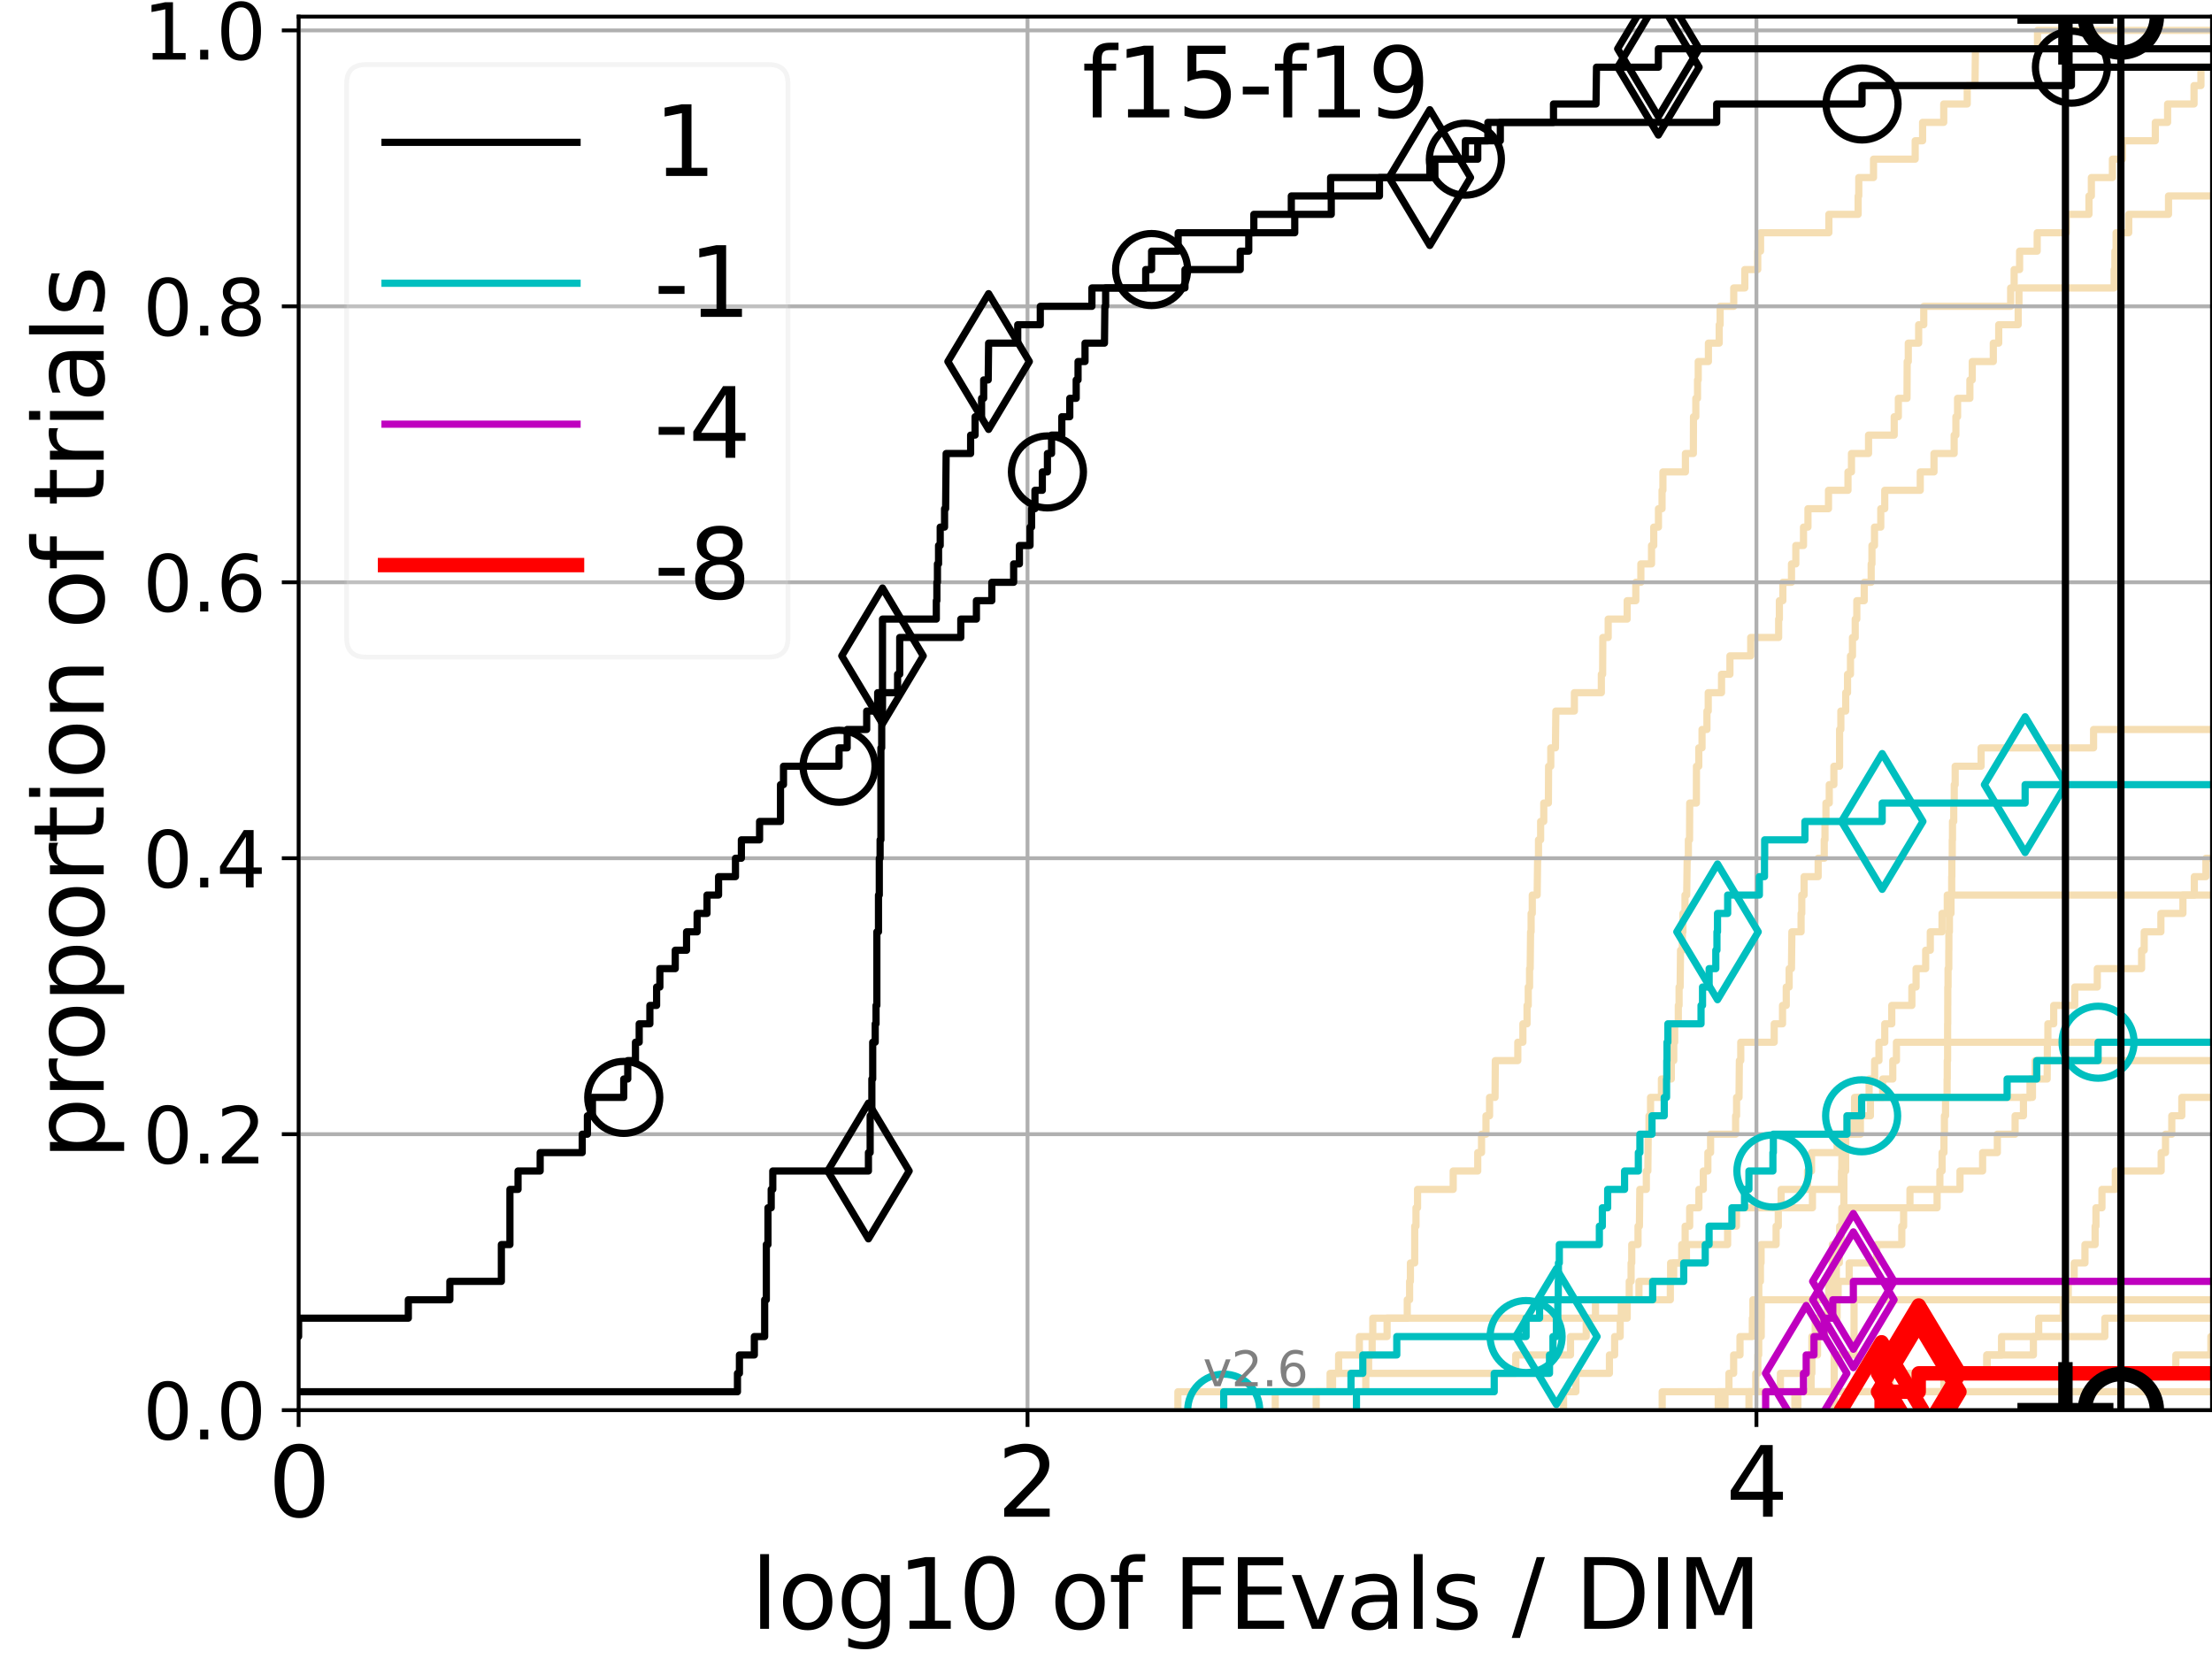 <?xml version="1.0" encoding="utf-8" standalone="no"?>
<!DOCTYPE svg PUBLIC "-//W3C//DTD SVG 1.1//EN"
  "http://www.w3.org/Graphics/SVG/1.1/DTD/svg11.dtd">
<svg xmlns:xlink="http://www.w3.org/1999/xlink" width="460.8pt" height="345.6pt" viewBox="0 0 460.8 345.6" xmlns="http://www.w3.org/2000/svg" version="1.1">
 <defs>
  <style type="text/css">*{stroke-linejoin: round; stroke-linecap: butt}</style>
 </defs>
 <g id="figure_1">
  <g id="patch_1">
   <path d="M 0 345.6 
L 460.8 345.6 
L 460.8 0 
L 0 0 
z
" style="fill: #ffffff"/>
  </g>
  <g id="axes_1">
   <g id="patch_2">
    <path d="M 62.208 293.76 
L 460.8 293.76 
L 460.8 3.456 
L 62.208 3.456 
z
" style="fill: #ffffff"/>
   </g>
   <g id="line2d_1"/>
   <g id="line2d_2">
    <path d="M 382.1 293.76 
L 382.1 282.263 
L 386.233 282.263 
L 386.233 270.766 
L 386.233 270.766 
L 386.233 270.766 
L 460.8 270.766 
" clip-path="url(#pc0272f4734)" style="fill: none; stroke: #f5deb3; stroke-width: 1.5; stroke-linecap: square"/>
   </g>
   <g id="line2d_3"/>
   <g id="line2d_4"/>
   <g id="line2d_5"/>
   <g id="line2d_6"/>
   <g id="line2d_7">
    <path d="M 346.265 293.76 
L 346.265 289.928 
L 370.891 289.928 
L 370.891 286.095 
L 376.931 286.095 
L 376.931 282.263 
L 377.452 282.263 
L 377.452 278.43 
L 378.144 278.43 
L 378.144 274.598 
L 382.701 274.598 
L 382.701 270.766 
L 382.918 270.766 
L 382.918 266.933 
L 385.216 266.933 
L 385.216 263.101 
L 390.95 263.101 
L 390.95 259.268 
L 396.18 259.268 
L 396.18 255.436 
L 396.559 255.436 
L 396.559 251.604 
L 397.881 251.604 
L 397.881 247.771 
L 408.304 247.771 
L 408.304 243.939 
L 413.011 243.939 
L 413.011 240.106 
L 416.083 240.106 
L 416.083 236.274 
L 419.781 236.274 
L 419.781 232.442 
L 421.521 232.442 
L 421.521 228.609 
L 422.89 228.609 
L 422.89 224.777 
L 426.463 224.777 
L 426.512 217.112 
L 426.612 217.112 
L 426.612 213.28 
L 427.824 213.28 
L 427.824 209.447 
L 432.209 209.447 
L 432.209 205.615 
L 436.904 205.615 
L 436.904 201.782 
L 446.132 201.782 
L 446.132 197.95 
L 446.675 197.95 
L 446.675 194.118 
L 450.155 194.118 
L 450.155 190.285 
L 454.741 190.285 
L 454.741 186.453 
L 457.115 186.453 
L 457.115 182.621 
L 459.536 182.621 
L 459.536 178.788 
L 461.8 178.788 
L 461.8 178.788 
" clip-path="url(#pc0272f4734)" style="fill: none; stroke: #f5deb3; stroke-width: 1.5; stroke-linecap: square"/>
   </g>
   <g id="line2d_8">
    <path d="M 364.344 293.76 
L 364.344 289.928 
L 365.76 289.928 
L 365.76 286.095 
L 366.195 286.095 
L 366.195 282.263 
L 366.376 282.263 
L 366.376 278.43 
L 366.895 278.43 
L 366.895 274.598 
L 366.91 274.598 
L 366.91 270.766 
L 381.658 270.766 
L 381.658 266.933 
L 382.541 266.933 
L 382.541 263.101 
L 383.166 263.101 
L 383.166 259.268 
L 383.241 259.268 
L 383.241 255.436 
L 383.685 255.436 
L 383.685 251.604 
L 384.107 251.604 
L 384.107 247.771 
L 384.113 247.771 
L 384.113 243.939 
L 384.483 243.939 
L 384.483 240.106 
L 384.5 240.106 
L 384.5 236.274 
L 384.801 236.274 
L 384.801 232.442 
L 386.343 232.442 
L 386.343 228.609 
L 423.395 228.609 
L 423.395 224.777 
L 423.957 224.777 
L 423.957 220.944 
L 423.957 220.944 
L 423.957 220.944 
L 460.8 220.944 
" clip-path="url(#pc0272f4734)" style="fill: none; stroke: #f5deb3; stroke-width: 1.5; stroke-linecap: square"/>
   </g>
   <g id="line2d_9">
    <path d="M 245.38 293.76 
L 245.38 289.928 
L 284.515 289.928 
L 284.515 286.095 
L 285.109 286.095 
L 285.109 282.263 
L 285.842 282.263 
L 285.842 278.43 
L 288.957 278.43 
L 288.957 274.598 
L 293.159 274.598 
L 293.159 270.766 
L 293.647 270.766 
L 293.647 266.933 
L 293.812 266.933 
L 293.812 263.101 
L 294.703 263.101 
L 294.715 255.436 
L 294.976 255.436 
L 294.976 251.604 
L 295.304 251.604 
L 295.304 247.771 
L 302.727 247.771 
L 302.727 243.939 
L 307.841 243.939 
L 307.841 240.106 
L 308.633 240.106 
L 308.633 236.274 
L 309.557 236.274 
L 309.557 232.442 
L 310.302 232.442 
L 310.302 228.609 
L 311.446 228.609 
L 311.501 220.944 
L 316.187 220.944 
L 316.187 217.112 
L 317.245 217.112 
L 317.245 213.28 
L 318.111 213.28 
L 318.111 209.447 
L 318.36 209.447 
L 318.36 205.615 
L 318.635 205.615 
L 318.635 201.782 
L 318.764 201.782 
L 318.847 194.118 
L 318.959 194.118 
L 318.959 190.285 
L 319.202 190.285 
L 319.202 186.453 
L 320.219 186.453 
L 320.319 178.788 
L 320.497 178.788 
L 320.497 174.956 
L 320.941 174.956 
L 320.941 171.123 
L 321.595 171.123 
L 321.595 167.291 
L 322.558 167.291 
L 322.6 159.626 
L 323.053 159.626 
L 323.053 155.794 
L 324.025 155.794 
L 324.112 148.129 
L 327.973 148.129 
L 327.973 144.297 
L 333.588 144.297 
L 333.588 140.464 
L 333.856 140.464 
L 333.894 132.799 
L 335.015 132.799 
L 335.015 128.967 
L 338.971 128.967 
L 338.971 125.135 
L 340.767 125.135 
L 340.767 121.302 
L 341.82 121.302 
L 341.82 117.47 
L 344.045 117.47 
L 344.045 113.637 
L 344.505 113.637 
L 344.505 109.805 
L 345.488 109.805 
L 345.488 105.973 
L 346.236 105.973 
L 346.236 102.14 
L 346.417 102.14 
L 346.417 98.308 
L 351.105 98.308 
L 351.105 94.475 
L 352.757 94.475 
L 352.785 86.811 
L 353.271 86.811 
L 353.271 82.978 
L 353.626 82.978 
L 353.626 79.146 
L 353.771 79.146 
L 353.771 75.313 
L 355.894 75.313 
L 355.894 71.481 
L 358.141 71.481 
L 358.141 67.649 
L 358.334 67.649 
L 358.334 63.816 
L 361.167 63.816 
L 361.167 59.984 
L 363.476 59.984 
L 363.476 56.151 
L 366.168 56.151 
L 366.168 52.319 
L 366.754 52.319 
L 366.754 48.487 
L 380.986 48.487 
L 380.986 44.654 
L 387.084 44.654 
L 387.084 40.822 
L 387.215 40.822 
L 387.215 36.989 
L 390.289 36.989 
L 390.289 33.157 
L 398.968 33.157 
L 398.968 29.325 
L 400.511 29.325 
L 400.511 25.492 
L 404.916 25.492 
L 404.916 21.66 
L 409.81 21.66 
L 409.81 17.827 
L 411.431 17.827 
L 411.519 10.163 
L 424.454 10.163 
L 424.454 6.33 
L 424.454 6.33 
L 460.8 6.33 
L 460.8 6.33 
" clip-path="url(#pc0272f4734)" style="fill: none; stroke: #f5deb3; stroke-width: 1.5; stroke-linecap: square"/>
   </g>
   <g id="line2d_10"/>
   <g id="line2d_11">
    <path d="M 399.392 293.76 
L 399.392 289.928 
L 446.361 289.928 
L 446.361 286.095 
L 453.271 286.095 
L 453.271 282.263 
L 460.571 282.263 
L 460.571 278.43 
L 461.77 278.43 
L 461.77 274.598 
L 461.8 274.598 
" clip-path="url(#pc0272f4734)" style="fill: none; stroke: #f5deb3; stroke-width: 1.5; stroke-linecap: square"/>
   </g>
   <g id="line2d_12"/>
   <g id="line2d_13"/>
   <g id="line2d_14"/>
   <g id="line2d_15"/>
   <g id="line2d_16"/>
   <g id="line2d_17">
    <path d="M 357.939 293.76 
L 357.939 289.928 
L 360.17 289.928 
L 360.17 286.095 
L 361.147 286.095 
L 361.147 282.263 
L 362.472 282.263 
L 362.472 278.43 
L 365.043 278.43 
L 365.043 274.598 
L 365.162 274.598 
L 365.162 270.766 
L 366.39 270.766 
L 366.39 266.933 
L 366.729 266.933 
L 366.729 263.101 
L 366.863 263.101 
L 366.863 259.268 
L 369.993 259.268 
L 369.993 255.436 
L 370.45 255.436 
L 370.45 251.604 
L 377.567 251.604 
L 377.567 247.771 
L 383.617 247.771 
L 383.617 243.939 
L 383.696 243.939 
L 383.696 240.106 
L 383.742 240.106 
L 383.742 236.274 
L 386.359 236.274 
L 386.359 232.442 
L 387.037 232.442 
L 387.037 228.609 
L 389.371 228.609 
L 389.371 224.777 
L 390.519 224.777 
L 390.519 220.944 
L 391.421 220.944 
L 391.421 217.112 
L 392.629 217.112 
L 392.629 213.28 
L 394.09 213.28 
L 394.09 209.447 
L 398.279 209.447 
L 398.279 205.615 
L 399.156 205.615 
L 399.156 201.782 
L 401.153 201.782 
L 401.153 197.95 
L 402.116 197.95 
L 402.116 194.118 
L 404.559 194.118 
L 404.559 190.285 
L 405.655 190.285 
L 405.655 186.453 
L 405.655 186.453 
L 405.655 186.453 
L 460.8 186.453 
" clip-path="url(#pc0272f4734)" style="fill: none; stroke: #f5deb3; stroke-width: 1.5; stroke-linecap: square"/>
   </g>
   <g id="line2d_18"/>
   <g id="line2d_19">
    <path d="M 373.904 293.76 
L 373.904 289.928 
L 404.952 289.928 
L 404.952 286.095 
L 413.964 286.095 
L 413.964 282.263 
L 416.957 282.263 
L 416.957 278.43 
L 424.699 278.43 
L 424.699 274.598 
L 429.809 274.598 
L 429.809 270.766 
L 430.844 270.766 
L 430.844 266.933 
L 432.089 266.933 
L 432.089 263.101 
L 434.334 263.101 
L 434.334 259.268 
L 436.451 259.268 
L 436.451 255.436 
L 436.624 255.436 
L 436.624 251.604 
L 437.874 251.604 
L 437.874 247.771 
L 440.661 247.771 
L 440.661 243.939 
L 450.21 243.939 
L 450.21 240.106 
L 451.118 240.106 
L 451.118 236.274 
L 452.422 236.274 
L 452.422 232.442 
L 454.51 232.442 
L 454.51 228.609 
L 461.8 228.609 
L 461.8 228.609 
" clip-path="url(#pc0272f4734)" style="fill: none; stroke: #f5deb3; stroke-width: 1.5; stroke-linecap: square"/>
   </g>
   <g id="line2d_20">
    <path d="M 359.346 293.76 
L 359.346 289.928 
L 359.346 289.928 
L 359.346 289.928 
L 460.8 289.928 
" clip-path="url(#pc0272f4734)" style="fill: none; stroke: #f5deb3; stroke-width: 1.5; stroke-linecap: square"/>
   </g>
   <g id="line2d_21"/>
   <g id="line2d_22">
    <path d="M 374.039 293.76 
L 374.039 289.928 
L 393.821 289.928 
L 393.821 286.095 
L 413.875 286.095 
L 413.875 282.263 
L 423.597 282.263 
L 423.597 278.43 
L 438.477 278.43 
L 438.477 274.598 
L 438.477 274.598 
L 438.477 274.598 
L 460.8 274.598 
" clip-path="url(#pc0272f4734)" style="fill: none; stroke: #f5deb3; stroke-width: 1.5; stroke-linecap: square"/>
   </g>
   <g id="line2d_23">
    <path d="M 391.528 293.76 
L 391.528 289.928 
L 398.812 289.928 
L 398.812 286.095 
L 398.812 286.095 
L 398.812 286.095 
L 460.8 286.095 
" clip-path="url(#pc0272f4734)" style="fill: none; stroke: #f5deb3; stroke-width: 1.5; stroke-linecap: square"/>
   </g>
   <g id="line2d_24">
    <path d="M 274.181 293.76 
L 274.181 289.928 
L 277.084 289.928 
L 277.084 286.095 
L 278.858 286.095 
L 278.858 282.263 
L 283.181 282.263 
L 283.181 278.43 
L 285.976 278.43 
L 285.976 274.598 
L 337.736 274.598 
L 337.736 270.766 
L 339.402 270.766 
L 339.402 266.933 
L 339.789 266.933 
L 339.789 263.101 
L 339.925 263.101 
L 339.925 259.268 
L 341.23 259.268 
L 341.23 255.436 
L 341.519 255.436 
L 341.603 247.771 
L 342.96 247.771 
L 342.96 243.939 
L 343.276 243.939 
L 343.352 236.274 
L 343.523 236.274 
L 343.523 232.442 
L 343.838 232.442 
L 343.838 228.609 
L 346.106 228.609 
L 346.106 224.777 
L 348.165 224.777 
L 348.165 220.944 
L 348.675 220.944 
L 348.675 217.112 
L 348.867 217.112 
L 348.867 213.28 
L 349.622 213.28 
L 349.622 209.447 
L 349.783 209.447 
L 349.783 205.615 
L 350.003 205.615 
L 350.085 197.95 
L 350.473 197.95 
L 350.473 194.118 
L 350.584 194.118 
L 350.584 190.285 
L 351.015 190.285 
L 351.015 186.453 
L 351.371 186.453 
L 351.475 178.788 
L 351.717 178.788 
L 351.717 174.956 
L 351.963 174.956 
L 351.998 167.291 
L 353.387 167.291 
L 353.404 159.626 
L 353.888 159.626 
L 353.888 155.794 
L 354.564 155.794 
L 354.564 151.961 
L 355.588 151.961 
L 355.588 148.129 
L 355.856 148.129 
L 355.856 144.297 
L 358.628 144.297 
L 358.628 140.464 
L 360.377 140.464 
L 360.377 136.632 
L 364.707 136.632 
L 364.707 132.799 
L 370.524 132.799 
L 370.524 128.967 
L 370.676 128.967 
L 370.676 125.135 
L 371.399 125.135 
L 371.399 121.302 
L 373.199 121.302 
L 373.199 117.47 
L 374.102 117.47 
L 374.102 113.637 
L 375.702 113.637 
L 375.702 109.805 
L 376.632 109.805 
L 376.632 105.973 
L 380.908 105.973 
L 380.908 102.14 
L 384.969 102.14 
L 384.969 98.308 
L 385.695 98.308 
L 385.695 94.475 
L 389.252 94.475 
L 389.252 90.643 
L 394.599 90.643 
L 394.599 86.811 
L 395.461 86.811 
L 395.461 82.978 
L 397.264 82.978 
L 397.302 75.313 
L 397.532 75.313 
L 397.532 71.481 
L 399.692 71.481 
L 399.692 67.649 
L 400.755 67.649 
L 400.755 63.816 
L 418.855 63.816 
L 418.855 59.984 
L 419.582 59.984 
L 419.582 56.151 
L 420.722 56.151 
L 420.722 52.319 
L 424.385 52.319 
L 424.385 48.487 
L 430.441 48.487 
L 430.441 44.654 
L 435.169 44.654 
L 435.169 40.822 
L 435.67 40.822 
L 435.67 36.989 
L 440.054 36.989 
L 440.054 33.157 
L 442.135 33.157 
L 442.135 29.325 
L 448.99 29.325 
L 448.99 25.492 
L 451.554 25.492 
L 451.554 21.66 
L 457.059 21.66 
L 457.059 17.827 
L 458.497 17.827 
L 458.497 13.995 
L 461.8 13.995 
L 461.8 13.995 
" clip-path="url(#pc0272f4734)" style="fill: none; stroke: #f5deb3; stroke-width: 1.5; stroke-linecap: square"/>
   </g>
   <g id="line2d_25">
    <path d="M 374.523 293.76 
L 374.523 289.928 
L 377.282 289.928 
L 377.282 286.095 
L 377.45 286.095 
L 377.45 282.263 
L 378.624 282.263 
L 378.624 278.43 
L 380.134 278.43 
L 380.134 274.598 
L 380.722 274.598 
L 380.722 270.766 
L 380.973 270.766 
L 380.973 266.933 
L 381.68 266.933 
L 381.68 263.101 
L 381.714 263.101 
L 381.714 259.268 
L 383.577 259.268 
L 383.577 255.436 
L 384.591 255.436 
L 384.591 251.604 
L 403.533 251.604 
L 403.533 247.771 
L 404.113 247.771 
L 404.113 243.939 
L 404.57 243.939 
L 404.57 240.106 
L 404.964 240.106 
L 404.964 236.274 
L 405.057 236.274 
L 405.057 232.442 
L 405.289 232.442 
L 405.289 228.609 
L 405.618 228.609 
L 405.618 224.777 
L 405.651 224.777 
L 405.651 220.944 
L 405.722 220.944 
L 405.722 217.112 
L 405.723 217.112 
L 405.723 213.28 
L 405.75 213.28 
L 405.75 209.447 
L 405.759 209.447 
L 405.759 205.615 
L 405.816 205.615 
L 405.816 201.782 
L 405.963 201.782 
L 405.963 197.95 
L 405.986 197.95 
L 405.986 194.118 
L 406.098 194.118 
L 406.098 190.285 
L 406.427 190.285 
L 406.427 186.453 
L 406.575 186.453 
L 406.575 182.621 
L 406.606 182.621 
L 406.606 178.788 
L 406.69 178.788 
L 406.69 174.956 
L 406.74 174.956 
L 406.74 171.123 
L 407.001 171.123 
L 407.001 167.291 
L 407.105 167.291 
L 407.105 163.459 
L 407.297 163.459 
L 407.297 159.626 
L 412.699 159.626 
L 412.699 155.794 
L 436.131 155.794 
L 436.131 151.961 
L 436.131 151.961 
L 436.131 151.961 
L 460.8 151.961 
" clip-path="url(#pc0272f4734)" style="fill: none; stroke: #f5deb3; stroke-width: 1.5; stroke-linecap: square"/>
   </g>
   <g id="line2d_26">
    <path d="M 325.716 293.76 
L 325.716 289.928 
L 328.286 289.928 
L 328.286 286.095 
L 335.273 286.095 
L 335.273 282.263 
L 336.357 282.263 
L 336.357 278.43 
L 337.514 278.43 
L 337.514 274.598 
L 338.975 274.598 
L 338.975 270.766 
L 341.426 270.766 
L 341.426 266.933 
L 348.019 266.933 
L 348.019 263.101 
L 351.318 263.101 
L 351.318 259.268 
L 359.896 259.268 
L 359.896 255.436 
L 361.735 255.436 
L 361.735 251.604 
L 371.041 251.604 
L 371.041 247.771 
L 376.538 247.771 
L 376.538 243.939 
L 377.375 243.939 
L 377.375 240.106 
L 382.711 240.106 
L 382.711 236.274 
L 387.553 236.274 
L 387.553 232.442 
L 389.641 232.442 
L 389.641 228.609 
L 392.193 228.609 
L 392.193 224.777 
L 394.3 224.777 
L 394.3 220.944 
L 395.064 220.944 
L 395.064 217.112 
L 395.064 217.112 
L 395.064 217.112 
L 460.8 217.112 
" clip-path="url(#pc0272f4734)" style="fill: none; stroke: #f5deb3; stroke-width: 1.5; stroke-linecap: square"/>
   </g>
   <g id="line2d_27"/>
   <g id="line2d_28">
    <path d="M 265.664 293.76 
L 265.664 289.928 
L 277.596 289.928 
L 277.596 286.095 
L 315.759 286.095 
L 315.759 282.263 
L 327.165 282.263 
L 327.165 278.43 
L 330.436 278.43 
L 330.436 274.598 
L 332.37 274.598 
L 332.37 270.766 
L 347.963 270.766 
L 347.963 266.933 
L 348.657 266.933 
L 348.657 263.101 
L 350.339 263.101 
L 350.339 259.268 
L 351.049 259.268 
L 351.049 255.436 
L 351.992 255.436 
L 351.992 251.604 
L 353.911 251.604 
L 353.911 247.771 
L 354.83 247.771 
L 354.83 243.939 
L 355.782 243.939 
L 355.782 240.106 
L 356.345 240.106 
L 356.345 236.274 
L 361.561 236.274 
L 361.561 232.442 
L 361.76 232.442 
L 361.76 228.609 
L 362.268 228.609 
L 362.342 220.944 
L 362.632 220.944 
L 362.632 217.112 
L 369.601 217.112 
L 369.601 213.28 
L 371.331 213.28 
L 371.331 209.447 
L 372.108 209.447 
L 372.108 205.615 
L 372.714 205.615 
L 372.714 201.782 
L 373.196 201.782 
L 373.281 194.118 
L 375.199 194.118 
L 375.199 190.285 
L 375.343 190.285 
L 375.343 186.453 
L 375.824 186.453 
L 375.824 182.621 
L 378.756 182.621 
L 378.756 178.788 
L 380.021 178.788 
L 380.021 174.956 
L 380.177 174.956 
L 380.177 171.123 
L 380.376 171.123 
L 380.376 167.291 
L 381.068 167.291 
L 381.068 163.459 
L 382.031 163.459 
L 382.031 159.626 
L 383.217 159.626 
L 383.219 151.961 
L 383.482 151.961 
L 383.482 148.129 
L 384.494 148.129 
L 384.494 144.297 
L 384.877 144.297 
L 384.877 140.464 
L 385.488 140.464 
L 385.488 136.632 
L 385.904 136.632 
L 385.904 132.799 
L 386.475 132.799 
L 386.475 128.967 
L 386.807 128.967 
L 386.807 125.135 
L 388.352 125.135 
L 388.352 121.302 
L 389.802 121.302 
L 389.802 117.47 
L 389.963 117.47 
L 389.963 113.637 
L 390.493 113.637 
L 390.493 109.805 
L 391.799 109.805 
L 391.799 105.973 
L 392.627 105.973 
L 392.627 102.14 
L 400.023 102.14 
L 400.023 98.308 
L 402.885 98.308 
L 402.885 94.475 
L 407.085 94.475 
L 407.085 90.643 
L 407.449 90.643 
L 407.449 86.811 
L 407.797 86.811 
L 407.797 82.978 
L 410.364 82.978 
L 410.364 79.146 
L 410.856 79.146 
L 410.856 75.313 
L 415.243 75.313 
L 415.243 71.481 
L 416.368 71.481 
L 416.368 67.649 
L 420.424 67.649 
L 420.424 63.816 
L 420.586 63.816 
L 420.586 59.984 
L 440.413 59.984 
L 440.413 56.151 
L 440.568 56.151 
L 440.568 52.319 
L 440.823 52.319 
L 440.823 48.487 
L 443.453 48.487 
L 443.453 44.654 
L 451.741 44.654 
L 451.741 40.822 
L 461.8 40.822 
L 461.8 40.822 
" clip-path="url(#pc0272f4734)" style="fill: none; stroke: #f5deb3; stroke-width: 1.5; stroke-linecap: square"/>
   </g>
   <g id="line2d_29"/>
   <g id="line2d_30"/>
   <g id="matplotlib.axis_1">
    <g id="xtick_1">
     <g id="line2d_31">
      <path d="M 62.208 293.76 
L 62.208 3.456 
" clip-path="url(#pc0272f4734)" style="fill: none; stroke: #b0b0b0; stroke-width: 0.8; stroke-linecap: square"/>
     </g>
     <g id="line2d_32">
      <defs>
       <path id="m2f6bb92d7e" d="M 0 0 
L 0 3.5 
" style="stroke: #000000; stroke-width: 0.8"/>
      </defs>
      <g>
       <use xlink:href="#m2f6bb92d7e" x="62.208" y="293.76" style="stroke: #000000; stroke-width: 0.8"/>
      </g>
     </g>
     <g id="text_1">
      <!-- 0 -->
      <g transform="translate(55.846 315.957)scale(0.2 -0.2)">
       <defs>
        <path id="DejaVuSans-30" d="M 2034 4250 
Q 1547 4250 1301 3770 
Q 1056 3291 1056 2328 
Q 1056 1369 1301 889 
Q 1547 409 2034 409 
Q 2525 409 2770 889 
Q 3016 1369 3016 2328 
Q 3016 3291 2770 3770 
Q 2525 4250 2034 4250 
z
M 2034 4750 
Q 2819 4750 3233 4129 
Q 3647 3509 3647 2328 
Q 3647 1150 3233 529 
Q 2819 -91 2034 -91 
Q 1250 -91 836 529 
Q 422 1150 422 2328 
Q 422 3509 836 4129 
Q 1250 4750 2034 4750 
z
" transform="scale(0.016)"/>
       </defs>
       <use xlink:href="#DejaVuSans-30"/>
      </g>
     </g>
    </g>
    <g id="xtick_2">
     <g id="line2d_33">
      <path d="M 214.053 293.76 
L 214.053 3.456 
" clip-path="url(#pc0272f4734)" style="fill: none; stroke: #b0b0b0; stroke-width: 0.8; stroke-linecap: square"/>
     </g>
     <g id="line2d_34">
      <g>
       <use xlink:href="#m2f6bb92d7e" x="214.053" y="293.76" style="stroke: #000000; stroke-width: 0.8"/>
      </g>
     </g>
     <g id="text_2">
      <!-- 2 -->
      <g transform="translate(207.69 315.957)scale(0.2 -0.2)">
       <defs>
        <path id="DejaVuSans-32" d="M 1228 531 
L 3431 531 
L 3431 0 
L 469 0 
L 469 531 
Q 828 903 1448 1529 
Q 2069 2156 2228 2338 
Q 2531 2678 2651 2914 
Q 2772 3150 2772 3378 
Q 2772 3750 2511 3984 
Q 2250 4219 1831 4219 
Q 1534 4219 1204 4116 
Q 875 4013 500 3803 
L 500 4441 
Q 881 4594 1212 4672 
Q 1544 4750 1819 4750 
Q 2544 4750 2975 4387 
Q 3406 4025 3406 3419 
Q 3406 3131 3298 2873 
Q 3191 2616 2906 2266 
Q 2828 2175 2409 1742 
Q 1991 1309 1228 531 
z
" transform="scale(0.016)"/>
       </defs>
       <use xlink:href="#DejaVuSans-32"/>
      </g>
     </g>
    </g>
    <g id="xtick_3">
     <g id="line2d_35">
      <path d="M 365.897 293.76 
L 365.897 3.456 
" clip-path="url(#pc0272f4734)" style="fill: none; stroke: #b0b0b0; stroke-width: 0.8; stroke-linecap: square"/>
     </g>
     <g id="line2d_36">
      <g>
       <use xlink:href="#m2f6bb92d7e" x="365.897" y="293.76" style="stroke: #000000; stroke-width: 0.8"/>
      </g>
     </g>
     <g id="text_3">
      <!-- 4 -->
      <g transform="translate(359.535 315.957)scale(0.2 -0.2)">
       <defs>
        <path id="DejaVuSans-34" d="M 2419 4116 
L 825 1625 
L 2419 1625 
L 2419 4116 
z
M 2253 4666 
L 3047 4666 
L 3047 1625 
L 3713 1625 
L 3713 1100 
L 3047 1100 
L 3047 0 
L 2419 0 
L 2419 1100 
L 313 1100 
L 313 1709 
L 2253 4666 
z
" transform="scale(0.016)"/>
       </defs>
       <use xlink:href="#DejaVuSans-34"/>
      </g>
     </g>
    </g>
    <g id="text_4">
     <!-- log10 of FEvals / DIM -->
     <g transform="translate(156.431 339.313)scale(0.2 -0.2)">
      <defs>
       <path id="DejaVuSans-6c" d="M 603 4863 
L 1178 4863 
L 1178 0 
L 603 0 
L 603 4863 
z
" transform="scale(0.016)"/>
       <path id="DejaVuSans-6f" d="M 1959 3097 
Q 1497 3097 1228 2736 
Q 959 2375 959 1747 
Q 959 1119 1226 758 
Q 1494 397 1959 397 
Q 2419 397 2687 759 
Q 2956 1122 2956 1747 
Q 2956 2369 2687 2733 
Q 2419 3097 1959 3097 
z
M 1959 3584 
Q 2709 3584 3137 3096 
Q 3566 2609 3566 1747 
Q 3566 888 3137 398 
Q 2709 -91 1959 -91 
Q 1206 -91 779 398 
Q 353 888 353 1747 
Q 353 2609 779 3096 
Q 1206 3584 1959 3584 
z
" transform="scale(0.016)"/>
       <path id="DejaVuSans-67" d="M 2906 1791 
Q 2906 2416 2648 2759 
Q 2391 3103 1925 3103 
Q 1463 3103 1205 2759 
Q 947 2416 947 1791 
Q 947 1169 1205 825 
Q 1463 481 1925 481 
Q 2391 481 2648 825 
Q 2906 1169 2906 1791 
z
M 3481 434 
Q 3481 -459 3084 -895 
Q 2688 -1331 1869 -1331 
Q 1566 -1331 1297 -1286 
Q 1028 -1241 775 -1147 
L 775 -588 
Q 1028 -725 1275 -790 
Q 1522 -856 1778 -856 
Q 2344 -856 2625 -561 
Q 2906 -266 2906 331 
L 2906 616 
Q 2728 306 2450 153 
Q 2172 0 1784 0 
Q 1141 0 747 490 
Q 353 981 353 1791 
Q 353 2603 747 3093 
Q 1141 3584 1784 3584 
Q 2172 3584 2450 3431 
Q 2728 3278 2906 2969 
L 2906 3500 
L 3481 3500 
L 3481 434 
z
" transform="scale(0.016)"/>
       <path id="DejaVuSans-31" d="M 794 531 
L 1825 531 
L 1825 4091 
L 703 3866 
L 703 4441 
L 1819 4666 
L 2450 4666 
L 2450 531 
L 3481 531 
L 3481 0 
L 794 0 
L 794 531 
z
" transform="scale(0.016)"/>
       <path id="DejaVuSans-20" transform="scale(0.016)"/>
       <path id="DejaVuSans-66" d="M 2375 4863 
L 2375 4384 
L 1825 4384 
Q 1516 4384 1395 4259 
Q 1275 4134 1275 3809 
L 1275 3500 
L 2222 3500 
L 2222 3053 
L 1275 3053 
L 1275 0 
L 697 0 
L 697 3053 
L 147 3053 
L 147 3500 
L 697 3500 
L 697 3744 
Q 697 4328 969 4595 
Q 1241 4863 1831 4863 
L 2375 4863 
z
" transform="scale(0.016)"/>
       <path id="DejaVuSans-46" d="M 628 4666 
L 3309 4666 
L 3309 4134 
L 1259 4134 
L 1259 2759 
L 3109 2759 
L 3109 2228 
L 1259 2228 
L 1259 0 
L 628 0 
L 628 4666 
z
" transform="scale(0.016)"/>
       <path id="DejaVuSans-45" d="M 628 4666 
L 3578 4666 
L 3578 4134 
L 1259 4134 
L 1259 2753 
L 3481 2753 
L 3481 2222 
L 1259 2222 
L 1259 531 
L 3634 531 
L 3634 0 
L 628 0 
L 628 4666 
z
" transform="scale(0.016)"/>
       <path id="DejaVuSans-76" d="M 191 3500 
L 800 3500 
L 1894 563 
L 2988 3500 
L 3597 3500 
L 2284 0 
L 1503 0 
L 191 3500 
z
" transform="scale(0.016)"/>
       <path id="DejaVuSans-61" d="M 2194 1759 
Q 1497 1759 1228 1600 
Q 959 1441 959 1056 
Q 959 750 1161 570 
Q 1363 391 1709 391 
Q 2188 391 2477 730 
Q 2766 1069 2766 1631 
L 2766 1759 
L 2194 1759 
z
M 3341 1997 
L 3341 0 
L 2766 0 
L 2766 531 
Q 2569 213 2275 61 
Q 1981 -91 1556 -91 
Q 1019 -91 701 211 
Q 384 513 384 1019 
Q 384 1609 779 1909 
Q 1175 2209 1959 2209 
L 2766 2209 
L 2766 2266 
Q 2766 2663 2505 2880 
Q 2244 3097 1772 3097 
Q 1472 3097 1187 3025 
Q 903 2953 641 2809 
L 641 3341 
Q 956 3463 1253 3523 
Q 1550 3584 1831 3584 
Q 2591 3584 2966 3190 
Q 3341 2797 3341 1997 
z
" transform="scale(0.016)"/>
       <path id="DejaVuSans-73" d="M 2834 3397 
L 2834 2853 
Q 2591 2978 2328 3040 
Q 2066 3103 1784 3103 
Q 1356 3103 1142 2972 
Q 928 2841 928 2578 
Q 928 2378 1081 2264 
Q 1234 2150 1697 2047 
L 1894 2003 
Q 2506 1872 2764 1633 
Q 3022 1394 3022 966 
Q 3022 478 2636 193 
Q 2250 -91 1575 -91 
Q 1294 -91 989 -36 
Q 684 19 347 128 
L 347 722 
Q 666 556 975 473 
Q 1284 391 1588 391 
Q 1994 391 2212 530 
Q 2431 669 2431 922 
Q 2431 1156 2273 1281 
Q 2116 1406 1581 1522 
L 1381 1569 
Q 847 1681 609 1914 
Q 372 2147 372 2553 
Q 372 3047 722 3315 
Q 1072 3584 1716 3584 
Q 2034 3584 2315 3537 
Q 2597 3491 2834 3397 
z
" transform="scale(0.016)"/>
       <path id="DejaVuSans-2f" d="M 1625 4666 
L 2156 4666 
L 531 -594 
L 0 -594 
L 1625 4666 
z
" transform="scale(0.016)"/>
       <path id="DejaVuSans-44" d="M 1259 4147 
L 1259 519 
L 2022 519 
Q 2988 519 3436 956 
Q 3884 1394 3884 2338 
Q 3884 3275 3436 3711 
Q 2988 4147 2022 4147 
L 1259 4147 
z
M 628 4666 
L 1925 4666 
Q 3281 4666 3915 4102 
Q 4550 3538 4550 2338 
Q 4550 1131 3912 565 
Q 3275 0 1925 0 
L 628 0 
L 628 4666 
z
" transform="scale(0.016)"/>
       <path id="DejaVuSans-49" d="M 628 4666 
L 1259 4666 
L 1259 0 
L 628 0 
L 628 4666 
z
" transform="scale(0.016)"/>
       <path id="DejaVuSans-4d" d="M 628 4666 
L 1569 4666 
L 2759 1491 
L 3956 4666 
L 4897 4666 
L 4897 0 
L 4281 0 
L 4281 4097 
L 3078 897 
L 2444 897 
L 1241 4097 
L 1241 0 
L 628 0 
L 628 4666 
z
" transform="scale(0.016)"/>
      </defs>
      <use xlink:href="#DejaVuSans-6c"/>
      <use xlink:href="#DejaVuSans-6f" x="27.783"/>
      <use xlink:href="#DejaVuSans-67" x="88.965"/>
      <use xlink:href="#DejaVuSans-31" x="152.441"/>
      <use xlink:href="#DejaVuSans-30" x="216.064"/>
      <use xlink:href="#DejaVuSans-20" x="279.688"/>
      <use xlink:href="#DejaVuSans-6f" x="311.475"/>
      <use xlink:href="#DejaVuSans-66" x="372.656"/>
      <use xlink:href="#DejaVuSans-20" x="407.861"/>
      <use xlink:href="#DejaVuSans-46" x="439.648"/>
      <use xlink:href="#DejaVuSans-45" x="497.168"/>
      <use xlink:href="#DejaVuSans-76" x="560.352"/>
      <use xlink:href="#DejaVuSans-61" x="619.531"/>
      <use xlink:href="#DejaVuSans-6c" x="680.811"/>
      <use xlink:href="#DejaVuSans-73" x="708.594"/>
      <use xlink:href="#DejaVuSans-20" x="760.693"/>
      <use xlink:href="#DejaVuSans-2f" x="792.48"/>
      <use xlink:href="#DejaVuSans-20" x="826.172"/>
      <use xlink:href="#DejaVuSans-44" x="857.959"/>
      <use xlink:href="#DejaVuSans-49" x="934.961"/>
      <use xlink:href="#DejaVuSans-4d" x="964.453"/>
     </g>
    </g>
   </g>
   <g id="matplotlib.axis_2">
    <g id="ytick_1">
     <g id="line2d_37">
      <path d="M 62.208 293.76 
L 460.8 293.76 
" clip-path="url(#pc0272f4734)" style="fill: none; stroke: #b0b0b0; stroke-width: 0.8; stroke-linecap: square"/>
     </g>
     <g id="line2d_38">
      <defs>
       <path id="mb2155f03a4" d="M 0 0 
L -3.5 0 
" style="stroke: #000000; stroke-width: 0.8"/>
      </defs>
      <g>
       <use xlink:href="#mb2155f03a4" x="62.208" y="293.76" style="stroke: #000000; stroke-width: 0.8"/>
      </g>
     </g>
     <g id="text_5">
      <!-- 0.0 -->
      <g transform="translate(29.763 299.839)scale(0.16 -0.16)">
       <defs>
        <path id="DejaVuSans-2e" d="M 684 794 
L 1344 794 
L 1344 0 
L 684 0 
L 684 794 
z
" transform="scale(0.016)"/>
       </defs>
       <use xlink:href="#DejaVuSans-30"/>
       <use xlink:href="#DejaVuSans-2e" x="63.623"/>
       <use xlink:href="#DejaVuSans-30" x="95.41"/>
      </g>
     </g>
    </g>
    <g id="ytick_2">
     <g id="line2d_39">
      <path d="M 62.208 236.274 
L 460.8 236.274 
" clip-path="url(#pc0272f4734)" style="fill: none; stroke: #b0b0b0; stroke-width: 0.8; stroke-linecap: square"/>
     </g>
     <g id="line2d_40">
      <g>
       <use xlink:href="#mb2155f03a4" x="62.208" y="236.274" style="stroke: #000000; stroke-width: 0.8"/>
      </g>
     </g>
     <g id="text_6">
      <!-- 0.2 -->
      <g transform="translate(29.763 242.353)scale(0.16 -0.16)">
       <use xlink:href="#DejaVuSans-30"/>
       <use xlink:href="#DejaVuSans-2e" x="63.623"/>
       <use xlink:href="#DejaVuSans-32" x="95.41"/>
      </g>
     </g>
    </g>
    <g id="ytick_3">
     <g id="line2d_41">
      <path d="M 62.208 178.788 
L 460.8 178.788 
" clip-path="url(#pc0272f4734)" style="fill: none; stroke: #b0b0b0; stroke-width: 0.8; stroke-linecap: square"/>
     </g>
     <g id="line2d_42">
      <g>
       <use xlink:href="#mb2155f03a4" x="62.208" y="178.788" style="stroke: #000000; stroke-width: 0.8"/>
      </g>
     </g>
     <g id="text_7">
      <!-- 0.4 -->
      <g transform="translate(29.763 184.867)scale(0.16 -0.16)">
       <use xlink:href="#DejaVuSans-30"/>
       <use xlink:href="#DejaVuSans-2e" x="63.623"/>
       <use xlink:href="#DejaVuSans-34" x="95.41"/>
      </g>
     </g>
    </g>
    <g id="ytick_4">
     <g id="line2d_43">
      <path d="M 62.208 121.302 
L 460.8 121.302 
" clip-path="url(#pc0272f4734)" style="fill: none; stroke: #b0b0b0; stroke-width: 0.8; stroke-linecap: square"/>
     </g>
     <g id="line2d_44">
      <g>
       <use xlink:href="#mb2155f03a4" x="62.208" y="121.302" style="stroke: #000000; stroke-width: 0.8"/>
      </g>
     </g>
     <g id="text_8">
      <!-- 0.6 -->
      <g transform="translate(29.763 127.381)scale(0.16 -0.16)">
       <defs>
        <path id="DejaVuSans-36" d="M 2113 2584 
Q 1688 2584 1439 2293 
Q 1191 2003 1191 1497 
Q 1191 994 1439 701 
Q 1688 409 2113 409 
Q 2538 409 2786 701 
Q 3034 994 3034 1497 
Q 3034 2003 2786 2293 
Q 2538 2584 2113 2584 
z
M 3366 4563 
L 3366 3988 
Q 3128 4100 2886 4159 
Q 2644 4219 2406 4219 
Q 1781 4219 1451 3797 
Q 1122 3375 1075 2522 
Q 1259 2794 1537 2939 
Q 1816 3084 2150 3084 
Q 2853 3084 3261 2657 
Q 3669 2231 3669 1497 
Q 3669 778 3244 343 
Q 2819 -91 2113 -91 
Q 1303 -91 875 529 
Q 447 1150 447 2328 
Q 447 3434 972 4092 
Q 1497 4750 2381 4750 
Q 2619 4750 2861 4703 
Q 3103 4656 3366 4563 
z
" transform="scale(0.016)"/>
       </defs>
       <use xlink:href="#DejaVuSans-30"/>
       <use xlink:href="#DejaVuSans-2e" x="63.623"/>
       <use xlink:href="#DejaVuSans-36" x="95.41"/>
      </g>
     </g>
    </g>
    <g id="ytick_5">
     <g id="line2d_45">
      <path d="M 62.208 63.816 
L 460.8 63.816 
" clip-path="url(#pc0272f4734)" style="fill: none; stroke: #b0b0b0; stroke-width: 0.8; stroke-linecap: square"/>
     </g>
     <g id="line2d_46">
      <g>
       <use xlink:href="#mb2155f03a4" x="62.208" y="63.816" style="stroke: #000000; stroke-width: 0.8"/>
      </g>
     </g>
     <g id="text_9">
      <!-- 0.8 -->
      <g transform="translate(29.763 69.895)scale(0.16 -0.16)">
       <defs>
        <path id="DejaVuSans-38" d="M 2034 2216 
Q 1584 2216 1326 1975 
Q 1069 1734 1069 1313 
Q 1069 891 1326 650 
Q 1584 409 2034 409 
Q 2484 409 2743 651 
Q 3003 894 3003 1313 
Q 3003 1734 2745 1975 
Q 2488 2216 2034 2216 
z
M 1403 2484 
Q 997 2584 770 2862 
Q 544 3141 544 3541 
Q 544 4100 942 4425 
Q 1341 4750 2034 4750 
Q 2731 4750 3128 4425 
Q 3525 4100 3525 3541 
Q 3525 3141 3298 2862 
Q 3072 2584 2669 2484 
Q 3125 2378 3379 2068 
Q 3634 1759 3634 1313 
Q 3634 634 3220 271 
Q 2806 -91 2034 -91 
Q 1263 -91 848 271 
Q 434 634 434 1313 
Q 434 1759 690 2068 
Q 947 2378 1403 2484 
z
M 1172 3481 
Q 1172 3119 1398 2916 
Q 1625 2713 2034 2713 
Q 2441 2713 2670 2916 
Q 2900 3119 2900 3481 
Q 2900 3844 2670 4047 
Q 2441 4250 2034 4250 
Q 1625 4250 1398 4047 
Q 1172 3844 1172 3481 
z
" transform="scale(0.016)"/>
       </defs>
       <use xlink:href="#DejaVuSans-30"/>
       <use xlink:href="#DejaVuSans-2e" x="63.623"/>
       <use xlink:href="#DejaVuSans-38" x="95.41"/>
      </g>
     </g>
    </g>
    <g id="ytick_6">
     <g id="line2d_47">
      <path d="M 62.208 6.33 
L 460.8 6.33 
" clip-path="url(#pc0272f4734)" style="fill: none; stroke: #b0b0b0; stroke-width: 0.8; stroke-linecap: square"/>
     </g>
     <g id="line2d_48">
      <g>
       <use xlink:href="#mb2155f03a4" x="62.208" y="6.33" style="stroke: #000000; stroke-width: 0.8"/>
      </g>
     </g>
     <g id="text_10">
      <!-- 1.0 -->
      <g transform="translate(29.763 12.409)scale(0.16 -0.16)">
       <use xlink:href="#DejaVuSans-31"/>
       <use xlink:href="#DejaVuSans-2e" x="63.623"/>
       <use xlink:href="#DejaVuSans-30" x="95.41"/>
      </g>
     </g>
    </g>
    <g id="text_11">
     <!-- proportion of trials -->
     <g transform="translate(21.604 241.614)rotate(-90)scale(0.2 -0.2)">
      <defs>
       <path id="DejaVuSans-70" d="M 1159 525 
L 1159 -1331 
L 581 -1331 
L 581 3500 
L 1159 3500 
L 1159 2969 
Q 1341 3281 1617 3432 
Q 1894 3584 2278 3584 
Q 2916 3584 3314 3078 
Q 3713 2572 3713 1747 
Q 3713 922 3314 415 
Q 2916 -91 2278 -91 
Q 1894 -91 1617 61 
Q 1341 213 1159 525 
z
M 3116 1747 
Q 3116 2381 2855 2742 
Q 2594 3103 2138 3103 
Q 1681 3103 1420 2742 
Q 1159 2381 1159 1747 
Q 1159 1113 1420 752 
Q 1681 391 2138 391 
Q 2594 391 2855 752 
Q 3116 1113 3116 1747 
z
" transform="scale(0.016)"/>
       <path id="DejaVuSans-72" d="M 2631 2963 
Q 2534 3019 2420 3045 
Q 2306 3072 2169 3072 
Q 1681 3072 1420 2755 
Q 1159 2438 1159 1844 
L 1159 0 
L 581 0 
L 581 3500 
L 1159 3500 
L 1159 2956 
Q 1341 3275 1631 3429 
Q 1922 3584 2338 3584 
Q 2397 3584 2469 3576 
Q 2541 3569 2628 3553 
L 2631 2963 
z
" transform="scale(0.016)"/>
       <path id="DejaVuSans-74" d="M 1172 4494 
L 1172 3500 
L 2356 3500 
L 2356 3053 
L 1172 3053 
L 1172 1153 
Q 1172 725 1289 603 
Q 1406 481 1766 481 
L 2356 481 
L 2356 0 
L 1766 0 
Q 1100 0 847 248 
Q 594 497 594 1153 
L 594 3053 
L 172 3053 
L 172 3500 
L 594 3500 
L 594 4494 
L 1172 4494 
z
" transform="scale(0.016)"/>
       <path id="DejaVuSans-69" d="M 603 3500 
L 1178 3500 
L 1178 0 
L 603 0 
L 603 3500 
z
M 603 4863 
L 1178 4863 
L 1178 4134 
L 603 4134 
L 603 4863 
z
" transform="scale(0.016)"/>
       <path id="DejaVuSans-6e" d="M 3513 2113 
L 3513 0 
L 2938 0 
L 2938 2094 
Q 2938 2591 2744 2837 
Q 2550 3084 2163 3084 
Q 1697 3084 1428 2787 
Q 1159 2491 1159 1978 
L 1159 0 
L 581 0 
L 581 3500 
L 1159 3500 
L 1159 2956 
Q 1366 3272 1645 3428 
Q 1925 3584 2291 3584 
Q 2894 3584 3203 3211 
Q 3513 2838 3513 2113 
z
" transform="scale(0.016)"/>
      </defs>
      <use xlink:href="#DejaVuSans-70"/>
      <use xlink:href="#DejaVuSans-72" x="63.477"/>
      <use xlink:href="#DejaVuSans-6f" x="102.34"/>
      <use xlink:href="#DejaVuSans-70" x="163.521"/>
      <use xlink:href="#DejaVuSans-6f" x="226.998"/>
      <use xlink:href="#DejaVuSans-72" x="288.18"/>
      <use xlink:href="#DejaVuSans-74" x="329.293"/>
      <use xlink:href="#DejaVuSans-69" x="368.502"/>
      <use xlink:href="#DejaVuSans-6f" x="396.285"/>
      <use xlink:href="#DejaVuSans-6e" x="457.467"/>
      <use xlink:href="#DejaVuSans-20" x="520.846"/>
      <use xlink:href="#DejaVuSans-6f" x="552.633"/>
      <use xlink:href="#DejaVuSans-66" x="613.814"/>
      <use xlink:href="#DejaVuSans-20" x="649.02"/>
      <use xlink:href="#DejaVuSans-74" x="680.807"/>
      <use xlink:href="#DejaVuSans-72" x="720.016"/>
      <use xlink:href="#DejaVuSans-69" x="761.129"/>
      <use xlink:href="#DejaVuSans-61" x="788.912"/>
      <use xlink:href="#DejaVuSans-6c" x="850.191"/>
      <use xlink:href="#DejaVuSans-73" x="877.975"/>
     </g>
    </g>
   </g>
   <g id="line2d_49">
    <path d="M 9.141 293.76 
L 9.141 289.928 
L 153.628 289.928 
L 153.628 286.095 
L 154.037 286.095 
L 154.037 282.263 
L 157.143 282.263 
L 157.143 278.43 
L 159.294 278.43 
L 159.294 270.766 
L 159.639 270.766 
L 159.639 259.268 
L 159.981 259.268 
L 159.981 251.604 
L 160.654 251.604 
L 160.654 247.771 
L 160.985 247.771 
L 160.985 243.939 
L 180.911 243.939 
L 180.911 240.106 
L 181.269 240.106 
L 181.269 232.442 
L 181.624 232.442 
L 181.624 224.777 
L 181.8 224.777 
L 181.8 217.112 
L 182.322 217.112 
L 182.322 213.28 
L 182.494 213.28 
L 182.494 209.447 
L 182.665 209.447 
L 182.665 194.118 
L 183.005 194.118 
L 183.005 186.453 
L 183.174 186.453 
L 183.174 178.788 
L 183.342 178.788 
L 183.342 174.956 
L 183.509 174.956 
L 183.509 155.794 
L 183.675 155.794 
L 183.675 148.129 
L 183.84 148.129 
L 183.84 128.967 
L 195.052 128.967 
L 195.052 125.135 
L 195.169 125.135 
L 195.169 121.302 
L 195.286 121.302 
L 195.286 117.47 
L 195.518 117.47 
L 195.518 113.637 
L 195.863 113.637 
L 195.863 109.805 
L 196.767 109.805 
L 196.767 105.973 
L 196.989 105.973 
L 197.099 94.475 
L 202.198 94.475 
L 202.198 90.643 
L 203.129 90.643 
L 203.129 86.811 
L 204.479 86.811 
L 204.479 82.978 
L 204.917 82.978 
L 204.917 79.146 
L 205.86 79.146 
L 205.945 71.481 
L 212.012 71.481 
L 212.012 67.649 
L 216.712 67.649 
L 216.712 63.816 
L 227.466 63.816 
L 227.466 59.984 
L 246.852 59.984 
L 246.852 56.151 
L 258.365 56.151 
L 258.365 52.319 
L 260.139 52.319 
L 260.139 48.487 
L 269.719 48.487 
L 269.719 44.654 
L 277.326 44.654 
L 277.326 40.822 
L 287.369 40.822 
L 287.369 36.989 
L 297.856 36.989 
L 297.856 33.157 
L 307.845 33.157 
L 307.845 29.325 
L 312.545 29.325 
L 312.545 25.492 
L 323.619 25.492 
L 323.619 21.66 
L 332.479 21.66 
L 332.58 13.995 
L 345.47 13.995 
L 345.47 10.163 
L 345.47 10.163 
L 460.8 10.163 
L 460.8 10.163 
" clip-path="url(#pc0272f4734)" style="fill: none; stroke: #000000; stroke-width: 1.5; stroke-linecap: square"/>
   </g>
   <g id="line2d_50">
    <defs>
     <path id="mf631d3d11d" d="M 0 14.142 
L 8.485 0 
L 0 -14.142 
L -8.485 0 
z
" style="stroke: #000000; stroke-width: 1.5; stroke-linejoin: miter"/>
    </defs>
    <g clip-path="url(#pc0272f4734)">
     <use xlink:href="#mf631d3d11d" x="180.911" y="243.939" style="fill-opacity: 0; stroke: #000000; stroke-width: 1.5; stroke-linejoin: miter"/>
     <use xlink:href="#mf631d3d11d" x="183.84" y="136.632" style="fill-opacity: 0; stroke: #000000; stroke-width: 1.5; stroke-linejoin: miter"/>
     <use xlink:href="#mf631d3d11d" x="205.945" y="75.313" style="fill-opacity: 0; stroke: #000000; stroke-width: 1.5; stroke-linejoin: miter"/>
     <use xlink:href="#mf631d3d11d" x="297.856" y="36.989" style="fill-opacity: 0; stroke: #000000; stroke-width: 1.5; stroke-linejoin: miter"/>
     <use xlink:href="#mf631d3d11d" x="345.47" y="13.995" style="fill-opacity: 0; stroke: #000000; stroke-width: 1.5; stroke-linejoin: miter"/>
     <use xlink:href="#mf631d3d11d" x="345.47" y="10.163" style="fill-opacity: 0; stroke: #000000; stroke-width: 1.5; stroke-linejoin: miter"/>
    </g>
   </g>
   <g id="line2d_51">
    <path clip-path="url(#pc0272f4734)" style="fill: none; stroke: #000000; stroke-width: 1.5; stroke-linecap: square"/>
    <g clip-path="url(#pc0272f4734)">
     <use xlink:href="#mf631d3d11d" x="-1" y="581.19" style="fill-opacity: 0; stroke: #000000; stroke-width: 1.5; stroke-linejoin: miter"/>
     <use xlink:href="#mf631d3d11d" x="460.8" y="581.19" style="fill-opacity: 0; stroke: #000000; stroke-width: 1.5; stroke-linejoin: miter"/>
    </g>
   </g>
   <g id="line2d_52">
    <path d="M 31.995 293.76 
L 31.995 289.928 
L 45.365 289.928 
L 45.365 286.095 
L 54.85 286.095 
L 54.85 278.43 
L 62.208 278.43 
L 62.208 274.598 
L 85.063 274.598 
L 85.063 270.766 
L 93.714 270.766 
L 93.714 266.933 
L 104.444 266.933 
L 104.444 259.268 
L 106.226 259.268 
L 106.226 247.771 
L 107.918 247.771 
L 107.918 243.939 
L 112.526 243.939 
L 112.526 240.106 
L 121.287 240.106 
L 121.287 236.274 
L 122.368 236.274 
L 122.368 232.442 
L 123.415 232.442 
L 123.415 228.609 
L 129.938 228.609 
L 129.938 224.777 
L 130.773 224.777 
L 130.773 220.944 
L 132.381 220.944 
L 132.381 217.112 
L 133.157 217.112 
L 133.157 213.28 
L 135.381 213.28 
L 135.381 209.447 
L 136.784 209.447 
L 136.784 205.615 
L 137.464 205.615 
L 137.464 201.782 
L 140.668 201.782 
L 140.668 197.95 
L 143.024 197.95 
L 143.024 194.118 
L 145.223 194.118 
L 145.223 190.285 
L 147.285 190.285 
L 147.285 186.453 
L 149.692 186.453 
L 149.692 182.621 
L 153.213 182.621 
L 153.213 178.788 
L 154.442 178.788 
L 154.442 174.956 
L 158.236 174.956 
L 158.236 171.123 
L 162.594 171.123 
L 162.594 163.459 
L 163.216 163.459 
L 163.216 159.626 
L 174.791 159.626 
L 174.791 155.794 
L 176.482 155.794 
L 176.482 151.961 
L 180.549 151.961 
L 180.549 148.129 
L 182.836 148.129 
L 182.836 144.297 
L 186.983 144.297 
L 186.983 140.464 
L 187.429 140.464 
L 187.429 132.799 
L 200.151 132.799 
L 200.151 128.967 
L 203.404 128.967 
L 203.404 125.135 
L 206.612 125.135 
L 206.612 121.302 
L 211.16 121.302 
L 211.16 117.47 
L 212.361 117.47 
L 212.361 113.637 
L 214.576 113.637 
L 214.576 109.805 
L 214.899 109.805 
L 214.899 105.973 
L 215.598 105.973 
L 215.598 102.14 
L 217.135 102.14 
L 217.135 98.308 
L 218.199 98.308 
L 218.199 94.475 
L 219.06 94.475 
L 219.06 90.643 
L 221.198 90.643 
L 221.198 86.811 
L 222.855 86.811 
L 222.855 82.978 
L 224.191 82.978 
L 224.191 79.146 
L 224.577 79.146 
L 224.577 75.313 
L 226.03 75.313 
L 226.03 71.481 
L 230.081 71.481 
L 230.162 63.816 
L 230.324 63.816 
L 230.324 59.984 
L 238.673 59.984 
L 238.673 56.151 
L 239.9 56.151 
L 239.9 52.319 
L 245.431 52.319 
L 245.431 48.487 
L 261.198 48.487 
L 261.198 44.654 
L 269.004 44.654 
L 269.004 40.822 
L 277.191 40.822 
L 277.191 36.989 
L 298.914 36.989 
L 298.914 33.157 
L 305.265 33.157 
L 305.265 29.325 
L 309.951 29.325 
L 309.951 25.492 
L 357.615 25.492 
L 357.615 21.66 
L 387.898 21.66 
L 387.898 17.827 
L 431.517 17.827 
L 431.517 13.995 
L 431.517 13.995 
L 460.8 13.995 
L 460.8 13.995 
" clip-path="url(#pc0272f4734)" style="fill: none; stroke: #000000; stroke-width: 1.5; stroke-linecap: square"/>
   </g>
   <g id="line2d_53">
    <defs>
     <path id="mac5c423c76" d="M 0 7.5 
C 1.989 7.5 3.897 6.71 5.303 5.303 
C 6.71 3.897 7.5 1.989 7.5 0 
C 7.5 -1.989 6.71 -3.897 5.303 -5.303 
C 3.897 -6.71 1.989 -7.5 0 -7.5 
C -1.989 -7.5 -3.897 -6.71 -5.303 -5.303 
C -6.71 -3.897 -7.5 -1.989 -7.5 0 
C -7.5 1.989 -6.71 3.897 -5.303 5.303 
C -3.897 6.71 -1.989 7.5 0 7.5 
z
" style="stroke: #000000; stroke-width: 1.5"/>
    </defs>
    <g clip-path="url(#pc0272f4734)">
     <use xlink:href="#mac5c423c76" x="129.938" y="228.609" style="fill-opacity: 0; stroke: #000000; stroke-width: 1.5"/>
     <use xlink:href="#mac5c423c76" x="174.791" y="159.626" style="fill-opacity: 0; stroke: #000000; stroke-width: 1.5"/>
     <use xlink:href="#mac5c423c76" x="218.199" y="98.308" style="fill-opacity: 0; stroke: #000000; stroke-width: 1.5"/>
     <use xlink:href="#mac5c423c76" x="239.9" y="56.151" style="fill-opacity: 0; stroke: #000000; stroke-width: 1.5"/>
     <use xlink:href="#mac5c423c76" x="305.265" y="33.157" style="fill-opacity: 0; stroke: #000000; stroke-width: 1.5"/>
     <use xlink:href="#mac5c423c76" x="387.898" y="21.66" style="fill-opacity: 0; stroke: #000000; stroke-width: 1.5"/>
     <use xlink:href="#mac5c423c76" x="431.517" y="13.995" style="fill-opacity: 0; stroke: #000000; stroke-width: 1.5"/>
    </g>
   </g>
   <g id="line2d_54">
    <path clip-path="url(#pc0272f4734)" style="fill: none; stroke: #000000; stroke-width: 1.5; stroke-linecap: square"/>
   </g>
   <g id="line2d_55">
    <path d="M 282.576 293.76 
L 282.576 289.928 
L 311.274 289.928 
L 311.274 286.095 
L 322.791 286.095 
L 322.791 282.263 
L 323.509 282.263 
L 323.509 278.43 
L 324.22 278.43 
L 324.22 274.598 
L 324.522 274.598 
L 324.522 270.766 
L 324.621 270.766 
L 324.621 266.933 
L 324.649 266.933 
L 324.649 263.101 
L 324.837 263.101 
L 324.837 259.268 
L 333.175 259.268 
L 333.175 255.436 
L 333.795 255.436 
L 333.795 251.604 
L 334.907 251.604 
L 334.907 247.771 
L 338.429 247.771 
L 338.429 243.939 
L 341.295 243.939 
L 341.295 240.106 
L 341.621 240.106 
L 341.621 236.274 
L 344.143 236.274 
L 344.143 232.442 
L 346.691 232.442 
L 346.691 228.609 
L 347.177 228.609 
L 347.177 224.777 
L 347.221 224.777 
L 347.221 220.944 
L 347.266 220.944 
L 347.266 217.112 
L 347.449 217.112 
L 347.449 213.28 
L 354.357 213.28 
L 354.357 209.447 
L 354.668 209.447 
L 354.668 205.615 
L 356.044 205.615 
L 356.044 201.782 
L 357.431 201.782 
L 357.431 197.95 
L 357.671 197.95 
L 357.671 194.118 
L 357.788 194.118 
L 357.788 190.285 
L 359.906 190.285 
L 359.906 186.453 
L 366.513 186.453 
L 366.513 182.621 
L 367.576 182.621 
L 367.576 178.788 
L 367.612 178.788 
L 367.612 174.956 
L 375.996 174.956 
L 375.996 171.123 
L 392.094 171.123 
L 392.094 167.291 
L 421.871 167.291 
L 421.871 163.459 
L 421.871 163.459 
L 421.871 163.459 
L 460.8 163.459 
" clip-path="url(#pc0272f4734)" style="fill: none; stroke: #00bfbf; stroke-width: 1.5; stroke-linecap: square"/>
   </g>
   <g id="line2d_56">
    <defs>
     <path id="mb1050372b9" d="M 0 14.142 
L 8.485 0 
L 0 -14.142 
L -8.485 0 
z
" style="stroke: #00bfbf; stroke-width: 1.5; stroke-linejoin: miter"/>
    </defs>
    <g clip-path="url(#pc0272f4734)">
     <use xlink:href="#mb1050372b9" x="324.22" y="278.43" style="fill-opacity: 0; stroke: #00bfbf; stroke-width: 1.5; stroke-linejoin: miter"/>
     <use xlink:href="#mb1050372b9" x="357.788" y="194.118" style="fill-opacity: 0; stroke: #00bfbf; stroke-width: 1.5; stroke-linejoin: miter"/>
     <use xlink:href="#mb1050372b9" x="392.094" y="171.123" style="fill-opacity: 0; stroke: #00bfbf; stroke-width: 1.5; stroke-linejoin: miter"/>
     <use xlink:href="#mb1050372b9" x="421.871" y="163.459" style="fill-opacity: 0; stroke: #00bfbf; stroke-width: 1.5; stroke-linejoin: miter"/>
    </g>
   </g>
   <g id="line2d_57">
    <path clip-path="url(#pc0272f4734)" style="fill: none; stroke: #00bfbf; stroke-width: 1.5; stroke-linecap: square"/>
    <g clip-path="url(#pc0272f4734)">
     <use xlink:href="#mb1050372b9" x="-1" y="581.19" style="fill-opacity: 0; stroke: #00bfbf; stroke-width: 1.5; stroke-linejoin: miter"/>
     <use xlink:href="#mb1050372b9" x="460.8" y="581.19" style="fill-opacity: 0; stroke: #00bfbf; stroke-width: 1.5; stroke-linejoin: miter"/>
    </g>
   </g>
   <g id="line2d_58">
    <path d="M 254.923 293.76 
L 254.923 289.928 
L 281.434 289.928 
L 281.434 286.095 
L 283.895 286.095 
L 283.895 282.263 
L 290.975 282.263 
L 290.975 278.43 
L 317.913 278.43 
L 317.913 274.598 
L 320.721 274.598 
L 320.721 270.766 
L 344.277 270.766 
L 344.277 266.933 
L 350.749 266.933 
L 350.749 263.101 
L 355.232 263.101 
L 355.232 259.268 
L 356.033 259.268 
L 356.033 255.436 
L 360.788 255.436 
L 360.788 251.604 
L 363.416 251.604 
L 363.416 247.771 
L 364.336 247.771 
L 364.336 243.939 
L 369.328 243.939 
L 369.328 240.106 
L 369.422 240.106 
L 369.422 236.274 
L 384.756 236.274 
L 384.756 232.442 
L 387.812 232.442 
L 387.812 228.609 
L 418.116 228.609 
L 418.116 224.777 
L 424.283 224.777 
L 424.283 220.944 
L 437.07 220.944 
L 437.07 217.112 
L 437.07 217.112 
L 437.07 217.112 
L 460.8 217.112 
" clip-path="url(#pc0272f4734)" style="fill: none; stroke: #00bfbf; stroke-width: 1.5; stroke-linecap: square"/>
   </g>
   <g id="line2d_59">
    <defs>
     <path id="m7ed827e78f" d="M 0 7.5 
C 1.989 7.5 3.897 6.71 5.303 5.303 
C 6.71 3.897 7.5 1.989 7.5 0 
C 7.5 -1.989 6.71 -3.897 5.303 -5.303 
C 3.897 -6.71 1.989 -7.5 0 -7.5 
C -1.989 -7.5 -3.897 -6.71 -5.303 -5.303 
C -6.71 -3.897 -7.5 -1.989 -7.5 0 
C -7.5 1.989 -6.71 3.897 -5.303 5.303 
C -3.897 6.71 -1.989 7.5 0 7.5 
z
" style="stroke: #00bfbf; stroke-width: 1.5"/>
    </defs>
    <g clip-path="url(#pc0272f4734)">
     <use xlink:href="#m7ed827e78f" x="254.923" y="293.76" style="fill-opacity: 0; stroke: #00bfbf; stroke-width: 1.5"/>
     <use xlink:href="#m7ed827e78f" x="317.913" y="278.43" style="fill-opacity: 0; stroke: #00bfbf; stroke-width: 1.5"/>
     <use xlink:href="#m7ed827e78f" x="369.328" y="243.939" style="fill-opacity: 0; stroke: #00bfbf; stroke-width: 1.5"/>
     <use xlink:href="#m7ed827e78f" x="387.812" y="232.442" style="fill-opacity: 0; stroke: #00bfbf; stroke-width: 1.5"/>
     <use xlink:href="#m7ed827e78f" x="437.07" y="217.112" style="fill-opacity: 0; stroke: #00bfbf; stroke-width: 1.5"/>
    </g>
   </g>
   <g id="line2d_60">
    <path clip-path="url(#pc0272f4734)" style="fill: none; stroke: #00bfbf; stroke-width: 1.5; stroke-linecap: square"/>
   </g>
   <g id="line2d_61">
    <path d="M 367.818 293.76 
L 367.818 289.928 
L 375.691 289.928 
L 375.691 286.095 
L 376.263 286.095 
L 376.263 282.263 
L 377.886 282.263 
L 377.886 278.43 
L 379.977 278.43 
L 379.977 274.598 
L 381.803 274.598 
L 381.803 270.766 
L 386.086 270.766 
L 386.086 266.933 
L 386.086 266.933 
L 386.086 266.933 
L 460.8 266.933 
" clip-path="url(#pc0272f4734)" style="fill: none; stroke: #bf00bf; stroke-width: 1.5; stroke-linecap: square"/>
   </g>
   <g id="line2d_62">
    <defs>
     <path id="mb51cbad5f3" d="M 0 14.142 
L 8.485 0 
L 0 -14.142 
L -8.485 0 
z
" style="stroke: #bf00bf; stroke-width: 1.5; stroke-linejoin: miter"/>
    </defs>
    <g clip-path="url(#pc0272f4734)">
     <use xlink:href="#mb51cbad5f3" x="376.263" y="286.095" style="fill-opacity: 0; stroke: #bf00bf; stroke-width: 1.5; stroke-linejoin: miter"/>
     <use xlink:href="#mb51cbad5f3" x="386.086" y="270.766" style="fill-opacity: 0; stroke: #bf00bf; stroke-width: 1.5; stroke-linejoin: miter"/>
     <use xlink:href="#mb51cbad5f3" x="386.086" y="266.933" style="fill-opacity: 0; stroke: #bf00bf; stroke-width: 1.5; stroke-linejoin: miter"/>
    </g>
   </g>
   <g id="line2d_63">
    <path clip-path="url(#pc0272f4734)" style="fill: none; stroke: #bf00bf; stroke-width: 1.5; stroke-linecap: square"/>
    <g clip-path="url(#pc0272f4734)">
     <use xlink:href="#mb51cbad5f3" x="-1" y="581.19" style="fill-opacity: 0; stroke: #bf00bf; stroke-width: 1.5; stroke-linejoin: miter"/>
     <use xlink:href="#mb51cbad5f3" x="460.8" y="581.19" style="fill-opacity: 0; stroke: #bf00bf; stroke-width: 1.5; stroke-linejoin: miter"/>
    </g>
   </g>
   <g id="line2d_64"/>
   <g id="line2d_65">
    <path d="M 391.97 293.76 
L 391.97 289.928 
L 399.704 289.928 
L 399.704 286.095 
L 399.704 286.095 
L 399.704 286.095 
L 460.8 286.095 
" clip-path="url(#pc0272f4734)" style="fill: none; stroke: #ff0000; stroke-width: 3; stroke-linecap: square"/>
   </g>
   <g id="line2d_66">
    <defs>
     <path id="m9b6e59ff45" d="M 0 14.142 
L 8.485 0 
L 0 -14.142 
L -8.485 0 
z
" style="stroke: #ff0000; stroke-width: 3; stroke-linejoin: miter"/>
    </defs>
    <g clip-path="url(#pc0272f4734)">
     <use xlink:href="#m9b6e59ff45" x="391.97" y="293.76" style="fill-opacity: 0; stroke: #ff0000; stroke-width: 3; stroke-linejoin: miter"/>
     <use xlink:href="#m9b6e59ff45" x="399.704" y="289.928" style="fill-opacity: 0; stroke: #ff0000; stroke-width: 3; stroke-linejoin: miter"/>
     <use xlink:href="#m9b6e59ff45" x="399.704" y="286.095" style="fill-opacity: 0; stroke: #ff0000; stroke-width: 3; stroke-linejoin: miter"/>
    </g>
   </g>
   <g id="line2d_67">
    <path clip-path="url(#pc0272f4734)" style="fill: none; stroke: #ff0000; stroke-width: 3; stroke-linecap: square"/>
    <g clip-path="url(#pc0272f4734)">
     <use xlink:href="#m9b6e59ff45" x="-1" y="581.19" style="fill-opacity: 0; stroke: #ff0000; stroke-width: 3; stroke-linejoin: miter"/>
     <use xlink:href="#m9b6e59ff45" x="460.8" y="581.19" style="fill-opacity: 0; stroke: #ff0000; stroke-width: 3; stroke-linejoin: miter"/>
    </g>
   </g>
   <g id="line2d_68"/>
   <g id="line2d_69">
    <path d="M 430.266 293.76 
L 430.266 3.456 
" clip-path="url(#pc0272f4734)" style="fill: none; stroke: #000000; stroke-width: 1.5; stroke-linecap: square"/>
    <defs>
     <path id="m24449612f5" d="M -10 0 
L 10 0 
M 0 10 
L 0 -10 
" style="stroke: #000000; stroke-width: 3"/>
    </defs>
    <g clip-path="url(#pc0272f4734)">
     <use xlink:href="#m24449612f5" x="430.266" y="293.76" style="stroke: #000000; stroke-width: 3"/>
     <use xlink:href="#m24449612f5" x="430.266" y="3.456" style="stroke: #000000; stroke-width: 3"/>
    </g>
   </g>
   <g id="line2d_70">
    <path d="M 441.819 293.76 
L 441.819 3.456 
" clip-path="url(#pc0272f4734)" style="fill: none; stroke: #000000; stroke-width: 1.5; stroke-linecap: square"/>
    <defs>
     <path id="m4693e4d5c3" d="M 0 7.5 
C 1.989 7.5 3.897 6.71 5.303 5.303 
C 6.71 3.897 7.5 1.989 7.5 0 
C 7.5 -1.989 6.71 -3.897 5.303 -5.303 
C 3.897 -6.71 1.989 -7.5 0 -7.5 
C -1.989 -7.5 -3.897 -6.71 -5.303 -5.303 
C -6.71 -3.897 -7.5 -1.989 -7.5 0 
C -7.5 1.989 -6.71 3.897 -5.303 5.303 
C -3.897 6.71 -1.989 7.5 0 7.5 
z
" style="stroke: #000000; stroke-width: 3"/>
    </defs>
    <g clip-path="url(#pc0272f4734)">
     <use xlink:href="#m4693e4d5c3" x="441.819" y="293.76" style="fill-opacity: 0; stroke: #000000; stroke-width: 3"/>
     <use xlink:href="#m4693e4d5c3" x="441.819" y="3.456" style="fill-opacity: 0; stroke: #000000; stroke-width: 3"/>
    </g>
   </g>
   <g id="patch_3">
    <path d="M 62.208 293.76 
L 62.208 3.456 
" style="fill: none; stroke: #000000; stroke-width: 0.8; stroke-linejoin: miter; stroke-linecap: square"/>
   </g>
   <g id="patch_4">
    <path d="M 460.8 293.76 
L 460.8 3.456 
" style="fill: none; stroke: #000000; stroke-width: 0.8; stroke-linejoin: miter; stroke-linecap: square"/>
   </g>
   <g id="patch_5">
    <path d="M 62.208 293.76 
L 460.8 293.76 
" style="fill: none; stroke: #000000; stroke-width: 0.8; stroke-linejoin: miter; stroke-linecap: square"/>
   </g>
   <g id="patch_6">
    <path d="M 62.208 3.456 
L 460.8 3.456 
" style="fill: none; stroke: #000000; stroke-width: 0.8; stroke-linejoin: miter; stroke-linecap: square"/>
   </g>
   <g id="text_12">
    <!-- f15-f19 -->
    <g transform="translate(225.406 24.459)scale(0.2 -0.2)">
     <defs>
      <path id="DejaVuSans-35" d="M 691 4666 
L 3169 4666 
L 3169 4134 
L 1269 4134 
L 1269 2991 
Q 1406 3038 1543 3061 
Q 1681 3084 1819 3084 
Q 2600 3084 3056 2656 
Q 3513 2228 3513 1497 
Q 3513 744 3044 326 
Q 2575 -91 1722 -91 
Q 1428 -91 1123 -41 
Q 819 9 494 109 
L 494 744 
Q 775 591 1075 516 
Q 1375 441 1709 441 
Q 2250 441 2565 725 
Q 2881 1009 2881 1497 
Q 2881 1984 2565 2268 
Q 2250 2553 1709 2553 
Q 1456 2553 1204 2497 
Q 953 2441 691 2322 
L 691 4666 
z
" transform="scale(0.016)"/>
      <path id="DejaVuSans-2d" d="M 313 2009 
L 1997 2009 
L 1997 1497 
L 313 1497 
L 313 2009 
z
" transform="scale(0.016)"/>
      <path id="DejaVuSans-39" d="M 703 97 
L 703 672 
Q 941 559 1184 500 
Q 1428 441 1663 441 
Q 2288 441 2617 861 
Q 2947 1281 2994 2138 
Q 2813 1869 2534 1725 
Q 2256 1581 1919 1581 
Q 1219 1581 811 2004 
Q 403 2428 403 3163 
Q 403 3881 828 4315 
Q 1253 4750 1959 4750 
Q 2769 4750 3195 4129 
Q 3622 3509 3622 2328 
Q 3622 1225 3098 567 
Q 2575 -91 1691 -91 
Q 1453 -91 1209 -44 
Q 966 3 703 97 
z
M 1959 2075 
Q 2384 2075 2632 2365 
Q 2881 2656 2881 3163 
Q 2881 3666 2632 3958 
Q 2384 4250 1959 4250 
Q 1534 4250 1286 3958 
Q 1038 3666 1038 3163 
Q 1038 2656 1286 2365 
Q 1534 2075 1959 2075 
z
" transform="scale(0.016)"/>
     </defs>
     <use xlink:href="#DejaVuSans-66"/>
     <use xlink:href="#DejaVuSans-31" x="35.205"/>
     <use xlink:href="#DejaVuSans-35" x="98.828"/>
     <use xlink:href="#DejaVuSans-2d" x="162.451"/>
     <use xlink:href="#DejaVuSans-66" x="198.535"/>
     <use xlink:href="#DejaVuSans-31" x="233.74"/>
     <use xlink:href="#DejaVuSans-39" x="297.363"/>
    </g>
   </g>
   <g id="text_13">
    <!-- absolute targets -->
    <g transform="translate(62.208 609.933)scale(0.14 -0.14)">
     <defs>
      <path id="DejaVuSans-62" d="M 3116 1747 
Q 3116 2381 2855 2742 
Q 2594 3103 2138 3103 
Q 1681 3103 1420 2742 
Q 1159 2381 1159 1747 
Q 1159 1113 1420 752 
Q 1681 391 2138 391 
Q 2594 391 2855 752 
Q 3116 1113 3116 1747 
z
M 1159 2969 
Q 1341 3281 1617 3432 
Q 1894 3584 2278 3584 
Q 2916 3584 3314 3078 
Q 3713 2572 3713 1747 
Q 3713 922 3314 415 
Q 2916 -91 2278 -91 
Q 1894 -91 1617 61 
Q 1341 213 1159 525 
L 1159 0 
L 581 0 
L 581 4863 
L 1159 4863 
L 1159 2969 
z
" transform="scale(0.016)"/>
      <path id="DejaVuSans-75" d="M 544 1381 
L 544 3500 
L 1119 3500 
L 1119 1403 
Q 1119 906 1312 657 
Q 1506 409 1894 409 
Q 2359 409 2629 706 
Q 2900 1003 2900 1516 
L 2900 3500 
L 3475 3500 
L 3475 0 
L 2900 0 
L 2900 538 
Q 2691 219 2414 64 
Q 2138 -91 1772 -91 
Q 1169 -91 856 284 
Q 544 659 544 1381 
z
M 1991 3584 
L 1991 3584 
z
" transform="scale(0.016)"/>
      <path id="DejaVuSans-65" d="M 3597 1894 
L 3597 1613 
L 953 1613 
Q 991 1019 1311 708 
Q 1631 397 2203 397 
Q 2534 397 2845 478 
Q 3156 559 3463 722 
L 3463 178 
Q 3153 47 2828 -22 
Q 2503 -91 2169 -91 
Q 1331 -91 842 396 
Q 353 884 353 1716 
Q 353 2575 817 3079 
Q 1281 3584 2069 3584 
Q 2775 3584 3186 3129 
Q 3597 2675 3597 1894 
z
M 3022 2063 
Q 3016 2534 2758 2815 
Q 2500 3097 2075 3097 
Q 1594 3097 1305 2825 
Q 1016 2553 972 2059 
L 3022 2063 
z
" transform="scale(0.016)"/>
     </defs>
     <use xlink:href="#DejaVuSans-61"/>
     <use xlink:href="#DejaVuSans-62" x="61.279"/>
     <use xlink:href="#DejaVuSans-73" x="124.756"/>
     <use xlink:href="#DejaVuSans-6f" x="176.855"/>
     <use xlink:href="#DejaVuSans-6c" x="238.037"/>
     <use xlink:href="#DejaVuSans-75" x="265.82"/>
     <use xlink:href="#DejaVuSans-74" x="329.199"/>
     <use xlink:href="#DejaVuSans-65" x="368.408"/>
     <use xlink:href="#DejaVuSans-20" x="429.932"/>
     <use xlink:href="#DejaVuSans-74" x="461.719"/>
     <use xlink:href="#DejaVuSans-61" x="500.928"/>
     <use xlink:href="#DejaVuSans-72" x="562.207"/>
     <use xlink:href="#DejaVuSans-67" x="601.57"/>
     <use xlink:href="#DejaVuSans-65" x="665.047"/>
     <use xlink:href="#DejaVuSans-74" x="726.57"/>
     <use xlink:href="#DejaVuSans-73" x="765.779"/>
    </g>
   </g>
   <g id="text_14">
    <!-- v2.6 -->
    <g style="fill: #808080" transform="translate(250.593 288.777)scale(0.1 -0.1)">
     <use xlink:href="#DejaVuSans-76"/>
     <use xlink:href="#DejaVuSans-32" x="59.18"/>
     <use xlink:href="#DejaVuSans-2e" x="122.803"/>
     <use xlink:href="#DejaVuSans-36" x="154.59"/>
    </g>
   </g>
   <g id="legend_1">
    <g id="patch_7">
     <path d="M 76.208 136.881 
L 160.149 136.881 
Q 164.149 136.881 164.149 132.881 
L 164.149 17.456 
Q 164.149 13.456 160.149 13.456 
L 76.208 13.456 
Q 72.208 13.456 72.208 17.456 
L 72.208 132.881 
Q 72.208 136.881 76.208 136.881 
z
" style="fill: #ffffff; opacity: 0.2; stroke: #cccccc; stroke-linejoin: miter"/>
    </g>
    <g id="line2d_71">
     <path d="M 80.208 29.653 
L 80.208 29.653 
L 100.208 29.653 
L 100.208 29.653 
L 120.208 29.653 
" style="fill: none; stroke: #000000; stroke-width: 1.5; stroke-linecap: square"/>
    </g>
    <g id="text_15">
     <!-- 1 -->
     <g transform="translate(136.208 36.653)scale(0.2 -0.2)">
      <use xlink:href="#DejaVuSans-31"/>
     </g>
    </g>
    <g id="line2d_72">
     <path d="M 80.208 59.009 
L 80.208 59.009 
L 100.208 59.009 
L 100.208 59.009 
L 120.208 59.009 
" style="fill: none; stroke: #00bfbf; stroke-width: 1.5; stroke-linecap: square"/>
    </g>
    <g id="text_16">
     <!-- -1 -->
     <g transform="translate(136.208 66.009)scale(0.2 -0.2)">
      <use xlink:href="#DejaVuSans-2d"/>
      <use xlink:href="#DejaVuSans-31" x="36.084"/>
     </g>
    </g>
    <g id="line2d_73">
     <path d="M 80.208 88.365 
L 100.208 88.365 
L 120.208 88.365 
" style="fill: none; stroke: #bf00bf; stroke-width: 1.5; stroke-linecap: square"/>
    </g>
    <g id="text_17">
     <!-- -4 -->
     <g transform="translate(136.208 95.365)scale(0.2 -0.2)">
      <use xlink:href="#DejaVuSans-2d"/>
      <use xlink:href="#DejaVuSans-34" x="36.084"/>
     </g>
    </g>
    <g id="line2d_74">
     <path d="M 80.208 117.722 
L 100.208 117.722 
L 120.208 117.722 
" style="fill: none; stroke: #ff0000; stroke-width: 3; stroke-linecap: square"/>
    </g>
    <g id="text_18">
     <!-- -8 -->
     <g transform="translate(136.208 124.722)scale(0.2 -0.2)">
      <use xlink:href="#DejaVuSans-2d"/>
      <use xlink:href="#DejaVuSans-38" x="36.084"/>
     </g>
    </g>
   </g>
  </g>
 </g>
 <defs>
  <clipPath id="pc0272f4734">
   <rect x="62.208" y="3.456" width="398.592" height="290.304"/>
  </clipPath>
 </defs>
</svg>
